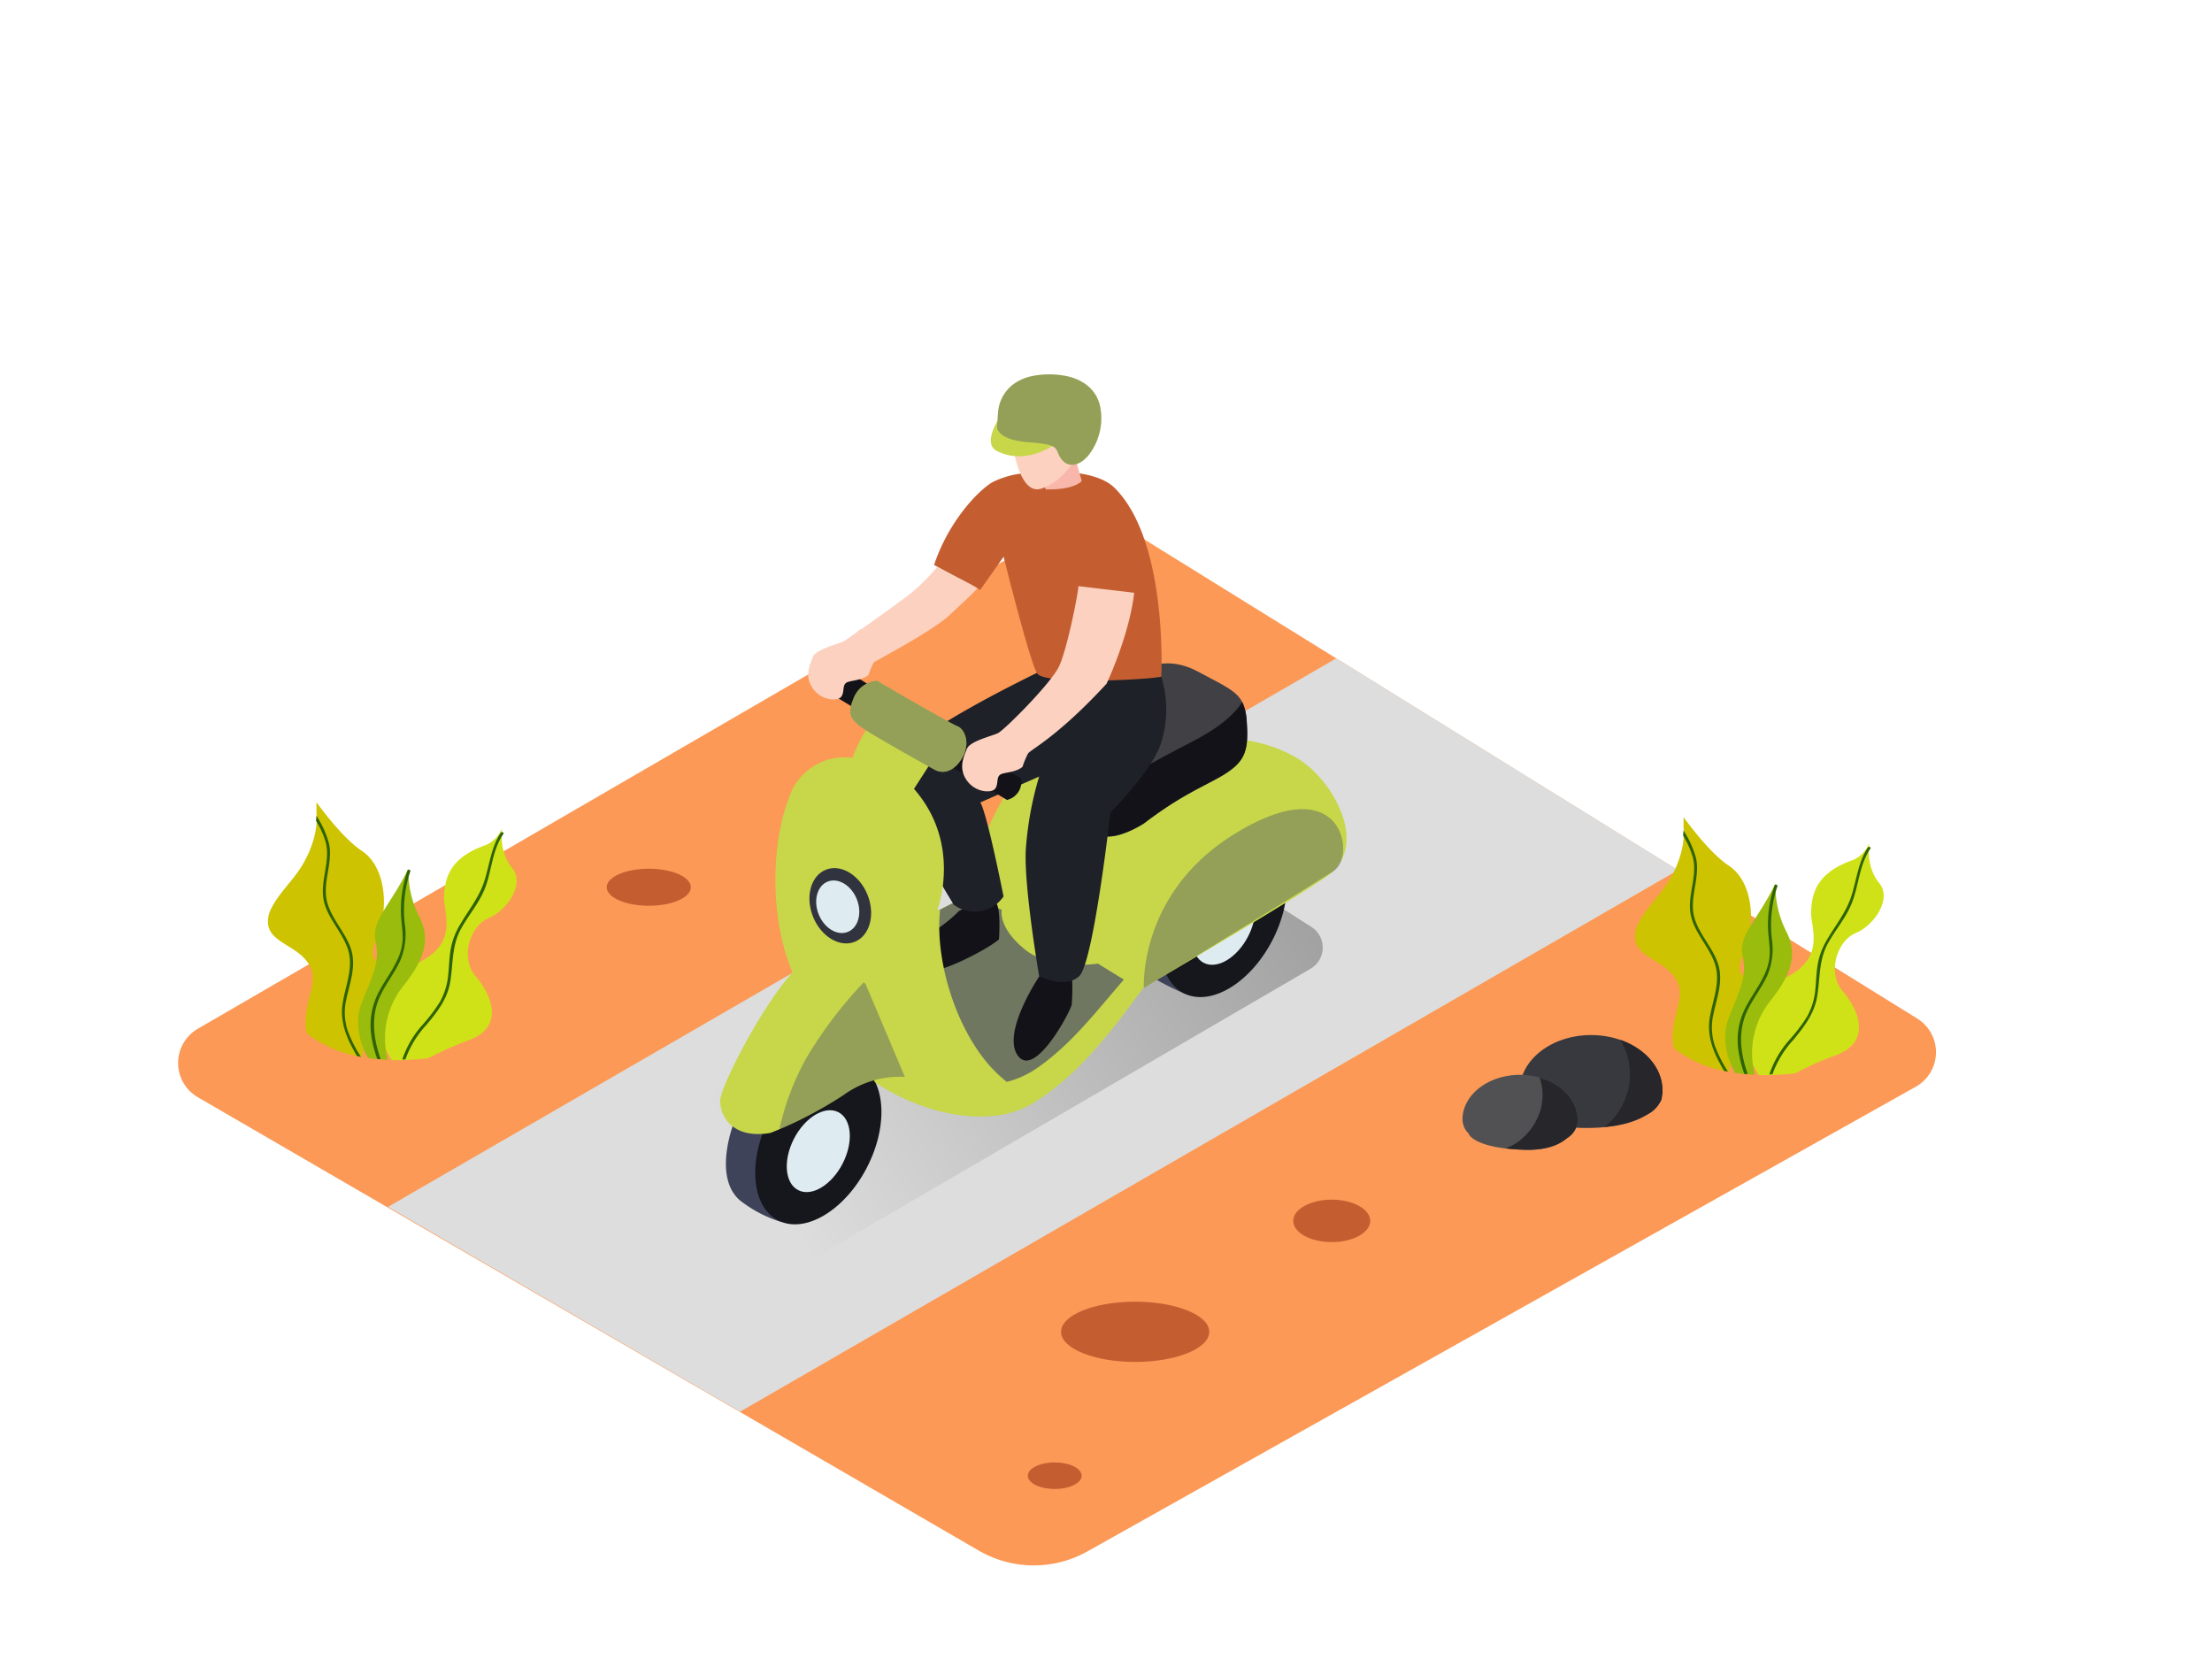 <svg id="Layer_2" data-name="Layer 2" xmlns="http://www.w3.org/2000/svg" xmlns:xlink="http://www.w3.org/1999/xlink" viewBox="0 0 400 300" width="406" height="306" class="illustration styles_illustrationTablet__1DWOa"><defs><linearGradient id="linear-gradient" x1="138.4" y1="214.41" x2="243.7" y2="145.66" gradientUnits="userSpaceOnUse"><stop offset="0" stop-color="#ddd"></stop><stop offset="0.99" stop-color="#999"></stop></linearGradient></defs><title>aaa</title><path d="M196.69,279.77l149.75-84a7.16,7.16,0,0,0,.27-12.32L201.54,93.46a7.16,7.16,0,0,0-7.36-.11L35.77,185.29a7.16,7.16,0,0,0,0,12.38l141.25,82A19.84,19.84,0,0,0,196.69,279.77Z" fill="#fc9956"></path><polygon points="303.45 156.6 133.83 254.53 70.16 217.5 241.64 118.31 303.45 156.6" fill="#ddd"></polygon><path d="M208,148.29l-97.81,60.13,34.16,20L237,174.43a4.42,4.42,0,0,0,.16-7.54Z" fill="url(#linear-gradient)"></path><path d="M206.24,160.63s-4.2,10.06.83,14.54a47.45,47.45,0,0,0,7.71,4s-5.23-3-4.11-9.08a28.93,28.93,0,0,1,5.2-11.16" fill="#3e4359"></path><ellipse cx="221.31" cy="164.75" rx="15.87" ry="9.89" transform="translate(-26.62 285.8) rotate(-62.69)" fill="#16171c"></ellipse><ellipse cx="221.31" cy="166.33" rx="7.93" ry="4.94" transform="translate(-28.02 286.65) rotate(-62.69)" fill="#deebf1"></ellipse><path d="M157.11,130.6a22.67,22.67,0,0,0-2.94,5.72,10.55,10.55,0,0,0-11.48,7.16c-3.34,8.64-3.63,22.67,1.18,32.88l2.55-3.24s7.43,2.68,8.57,5.09S158,194.82,158,194.82s10.82,7.89,23,6,24.68-22.09,25.81-22.88,32-18.78,34.37-21.19c5.91-6.07-.69-16.89-6.58-20.37-9-5.35-19.77-3.74-29.62-2.33-6.81,1-16.71,2-21.82,7.19a7.4,7.4,0,0,0-1,1.18,49.77,49.77,0,0,0-7,18.66l-5.88,3s4.73-12-4.15-22.14l4-6.21" fill="#c7d749"></path><path d="M203.22,176.39l-4.68-2.88s-8.52,1.32-13.32-2.64-4.08-7.08-4.08-7.08l-5.88-2.74-5.88,3c-1.07,7.25-1.47,15.43.57,22.53.94,3.26,2.61,6.51,5.75,7.93,3.92,1.78,8.77.06,12.07-2.27C193.85,187.95,198.38,182,203.22,176.39Z" fill="#2e2e75" opacity="0.56"></path><path d="M132.91,201.73s-4.2,10.06.83,14.54a23,23,0,0,0,7.68,4s-5.2-3-4.08-9.07a28.93,28.93,0,0,1,5.2-11.16" fill="#3e4359"></path><ellipse cx="147.98" cy="205.85" rx="15.87" ry="9.89" transform="translate(-102.82 242.88) rotate(-62.69)" fill="#16171c"></ellipse><ellipse cx="147.98" cy="207.43" rx="7.93" ry="4.94" transform="translate(-104.23 243.74) rotate(-62.69)" fill="#deebf1"></ellipse><path d="M206.84,177.92s-1-16.9,16-27.61c20.09-12.67,22.46,3.84,18.36,6.43C226.35,166.12,206.84,177.92,206.84,177.92Z" fill="#2e2e75" opacity="0.33"></path><path d="M173.41,164a25.27,25.27,0,0,1-4.38,3.53c-1.77.93-3.7,4-2.78,6.73s12.2-3.2,14.39-5.13c0,0,.42-5.13-.5-6.65S173.41,164,173.41,164Z" fill="#131218"></path><path d="M187.95,175.78s-6.93,10.28-3.87,14.4,9.42-7.9,9.72-9.24a39.09,39.09,0,0,0,0-6Z" fill="#131218"></path><path d="M205.32,121.12s4.65-4,11.32-.41,8.43,3.94,8.8,9-.25,7-3.4,9.17-7.67,3.53-15.22,9.32c0,0-5.78,3.77-8.43,1.76" fill="#414044"></path><path d="M224.64,126.23c-2.7,4-7.31,6.25-11.49,8.41s-8.34,4.64-12.69,6.69l-2.06,8.59c2.64,2,8.43-1.76,8.43-1.76,7.55-5.79,12.07-7.17,15.22-9.32s3.77-4.14,3.4-9.17A9,9,0,0,0,224.64,126.23Z" fill="#131218"></path><path d="M187.95,120.71C187.46,121,164.28,132,162,137.3s10.47,25.55,10.47,25.55a6.3,6.3,0,0,0,9-1.49s-2.9-14.73-4.19-17l10.63-4.67a60.1,60.1,0,0,0-2.42,13.37c-.32,6.76,2.42,22.71,2.42,22.71s4.67,2.42,7.25,0,5.64-29.58,5.64-29.58,7.82-7.82,9.24-12.82a20.16,20.16,0,0,0-.05-11.76Z" fill="#1e2128"></path><path d="M184.74,84.88a16.32,16.32,0,0,0-5.23,1.55c-2.84,1.66-8.11,7.42-10.6,15l8.35,4.5,4.23-6s4.69,18.94,6.06,21.1,20.25,1.12,22.45.59c0,0,1.25-24.52-8.44-34.13C197.14,83.11,184.74,84.88,184.74,84.88Z" fill="#c45e31"></path><path d="M169.51,101.76a40.06,40.06,0,0,1-4.54,4.57c-2.19,1.8-12.29,8.88-12.29,8.88s4.33,4.43,5,4,10.91-5.82,14-8.69c2.28-2.15,4-3.68,5.09-4.9C174.26,104.14,172,103.22,169.51,101.76Z" fill="#fcd1c0"></path><path d="M181,194c-7.56-6.6-12.06-20.49-11-30.24l-.57.29s4.73-12-4.15-22.14l4-6.21-12.09-5.08a22.67,22.67,0,0,0-2.94,5.72,10.55,10.55,0,0,0-11.48,7.16c-3.34,8.64-3.63,22.67,1.18,32.88l2.55-3.24s7.43,2.68,8.57,5.09,3.05,16.61,3.05,16.61,10.82,7.89,23,6a17.71,17.71,0,0,0,6.05-2.31A44.43,44.43,0,0,1,181,194Z" fill="#c7d749"></path><path d="M156.51,177.17a25.65,25.65,0,0,0-8.76-4.81c-4.72-1.29-17.52,22.75-17.52,25.92s2.59,7,9.11,5.84a73.26,73.26,0,0,0,13.22-6.87A17.22,17.22,0,0,1,163.63,194Z" fill="#c7d749"></path><path d="M156.51,177.17l-.32-.27a76.44,76.44,0,0,0-10.56,14,48.13,48.13,0,0,0-4.69,12.54,69.28,69.28,0,0,0,11.63-6.21A17.22,17.22,0,0,1,163.63,194Z" fill="#2e2e75" opacity="0.33"></path><ellipse cx="151.95" cy="163.05" rx="5.31" ry="7.02" transform="translate(-49.85 68.44) rotate(-21.9)" fill="#31333f"></ellipse><ellipse cx="151.49" cy="163.23" rx="3.71" ry="4.9" transform="translate(-49.95 68.28) rotate(-21.9)" fill="#deebf1"></ellipse><path d="M178.59,136.61l-28.41-17.89s-2.4-.72-3.24,1.23,0,2.79,0,2.79l35.15,21.17a3.36,3.36,0,0,0,2.54-3.92Z" fill="#131218"></path><path d="M195,105.25c.11.55-2,11.46-3.52,14.57s-9.84,11.43-11,12-5.1,1.44-5.66,2.89-1.55,3.44,0,5.66,4.44,2.33,5.1,1.55.22-2,.89-2.53,2.74-.35,4.09-1.46a15.8,15.8,0,0,1,1-2.41c.44-.7,5.33-3,14.2-12.62,0,0,4.11-8.69,5-16.45Z" fill="#fcd1c0"></path><path d="M155.64,113a22.64,22.64,0,0,1-3,2.2c-1.11.55-5.1,1.44-5.66,2.89s-1.55,3.44,0,5.66,4.44,2.33,5.1,1.55.22-2,.89-2.53,2.74-.35,4.09-1.46a15.81,15.81,0,0,1,1-2.41,36.93,36.93,0,0,1,3.18-2.39C159.22,115.43,157.63,114.27,155.64,113Z" fill="#fcd1c0"></path><path d="M158.56,122.35a4.94,4.94,0,0,0-4.18,3.11c-1.25,3-.44,3.65.71,4.8s14.06,8.27,14.06,8.27,2.31,1.33,4.45-1.6.89-5.84-.44-6.34S158.56,122.35,158.56,122.35Z" fill="#c7d749"></path><path d="M158.56,122.35a4.94,4.94,0,0,0-4.18,3.11c-1.25,3-.44,3.65.71,4.8s14.06,8.27,14.06,8.27,2.31,1.33,4.45-1.6.89-5.84-.44-6.34S158.56,122.35,158.56,122.35Z" fill="#2e2e75" opacity="0.33"></path><path d="M194.31,81.57l1.3,4.67s-1.26,1.64-6.53,1.52l-1.18-4.92Z" fill="#f9b7ab"></path><path d="M183.06,77.29c-.43.33.84,11.41,5,10.39s7.27-6.47,7.5-7.61S190.58,71.5,183.06,77.29Z" fill="#fcd1c0"></path><path d="M181.09,74.23s-3.72,5.14-.81,6.59c4.89,2.45,9.89-.26,12.62-3" fill="#c7d749"></path><path d="M186.74,67.25a8.52,8.52,0,0,0-3.94,1.86,7.2,7.2,0,0,0-1.88,2.74c-.59,1.51-.42,2.93-.63,4.48,0,0-.33,2.44,5.74,2.9s4.55,1.19,5.87,3,3.49,1.19,5-.73a10.83,10.83,0,0,0,2-8.91c-.74-3.15-3.44-4.9-6.48-5.4A15.8,15.8,0,0,0,186.74,67.25Z" fill="#c7d749"></path><path d="M186.74,67.25a8.52,8.52,0,0,0-3.94,1.86,7.2,7.2,0,0,0-1.88,2.74c-.59,1.51-.42,2.93-.63,4.48,0,0-.33,2.44,5.74,2.9s4.55,1.19,5.87,3,3.49,1.19,5-.73a10.83,10.83,0,0,0,2-8.91c-.74-3.15-3.44-4.9-6.48-5.4A15.8,15.8,0,0,0,186.74,67.25Z" fill="#2e2e75" opacity="0.33"></path><path d="M55.19,172.73c3.16,3.6-.13,6.4.07,12.08a4.37,4.37,0,0,0,.26,1.35,22,22,0,0,0,10,4.24c.09-4.38,7.65-7.64,7.33-12.74-.33-5.31-7.49-2.42-4.88-8.33s1.68-13.41-2.5-16.18c-3.1-2.05-6.62-6.6-8.24-8.81,0,.63,0,1.27,0,1.9.32,3.46-1.13,7.28-2.9,10-1.65,2.54-4,4.67-5.34,7.42a8.2,8.2,0,0,0-.35.88C47.41,169.29,52.46,169.63,55.19,172.73Z" fill="#cec300"></path><path d="M58.56,162.16c.66,3,3,5.32,4.13,8.14,1.44,3.47-.1,6.73-.7,10.19-.63,3.64.78,6.72,2.58,9.74l.7.14a23.9,23.9,0,0,1-2.39-4.72,10.49,10.49,0,0,1-.26-5.62c.63-3.09,1.89-6.13.81-9.28-1-2.9-3.31-5.16-4.2-8.11-1.07-3.57,1-7.13.29-10.73a17.06,17.06,0,0,0-2.21-5l-.1-.17q0,.47-.07.94a15.6,15.6,0,0,1,1.79,4C59.77,155.18,57.8,158.65,58.56,162.16Z" fill="#2e6300"></path><path d="M88.34,165.29c3.34-1.39,6.68-6.2,4.25-9.09s-1.82-7.14-1.82-7.14a5.48,5.48,0,0,1-2.89,3c-6.83,2.36-7.44,6.3-7.59,9.33s3.49,9.57-7.44,13.06c-10.16,3.25-3,14.9-2,16.51a46.11,46.11,0,0,0,6.6-.34,58.67,58.67,0,0,1,7.35-3.27c6.53-2.43,4.1-8.2,1.22-11.54S85,166.68,88.34,165.29Z" fill="#cfe217"></path><path d="M90.56,149.84c-1.7,2.52-2,5.57-2.88,8.43-.91,3.11-2.91,5.48-4.51,8.23a13,13,0,0,0-1.61,4.09c-.31,1.58-.33,3.19-.49,4.79a12.42,12.42,0,0,1-1.49,5,30,30,0,0,1-3,4,18,18,0,0,0-3.83,6.46l.55,0a18.34,18.34,0,0,1,3.84-6.29C79,182.34,80.84,180,81.38,177c.59-3.29.27-6.58,1.9-9.63,1.37-2.56,3.36-4.76,4.42-7.49C88.94,156.67,89,153,91,150.11,91.21,149.82,90.75,149.56,90.56,149.84Z" fill="#2e6300"></path><path d="M70.14,190.91a15.08,15.08,0,0,1,2.7-13.24c3.34-4.2,5.32-8.11,3-12.59a18.36,18.36,0,0,1-2-8.73c-3.34,6.83-6.68,9.27-5.94,13s-.13,5.39-2.45,11.16c-1.64,4.08,0,8.09,1.12,10.09C67.79,190.75,69,190.86,70.14,190.91Z" fill="#9abc0c"></path><path d="M68.23,190.78l.6,0c-1.36-3.88-1.86-8,.12-11.83,1-2,2.43-3.84,3.39-5.9a12.21,12.21,0,0,0,.85-6.75,22.08,22.08,0,0,1,1-9.45c.11-.32-.4-.46-.51-.14a21.63,21.63,0,0,0-1.16,8.1c.08,1.46.35,2.91.29,4.37a9.81,9.81,0,0,1-1.06,3.85c-1,2.13-2.5,4-3.52,6.15a12.85,12.85,0,0,0-1.09,7.26A21.36,21.36,0,0,0,68.23,190.78Z" fill="#2e6300"></path><path d="M302.4,175.42c3.16,3.6-.13,6.4.07,12.08a4.37,4.37,0,0,0,.26,1.35,22,22,0,0,0,10,4.24c.09-4.38,7.65-7.64,7.33-12.74-.33-5.31-7.49-2.42-4.88-8.33s1.68-13.41-2.5-16.18c-3.1-2.05-6.62-6.6-8.24-8.81,0,.63,0,1.27,0,1.9.32,3.46-1.13,7.28-2.9,10-1.65,2.54-4,4.67-5.34,7.42a8.2,8.2,0,0,0-.35.88C294.62,172,299.67,172.31,302.4,175.42Z" fill="#cec300"></path><path d="M305.77,164.84c.66,3,3,5.32,4.13,8.14,1.44,3.47-.1,6.73-.7,10.19-.63,3.64.78,6.72,2.58,9.74l.7.14a23.9,23.9,0,0,1-2.39-4.72,10.49,10.49,0,0,1-.26-5.62c.63-3.09,1.89-6.13.81-9.28-1-2.9-3.31-5.16-4.2-8.11-1.07-3.57,1-7.13.29-10.73a17.06,17.06,0,0,0-2.21-5l-.1-.17q0,.47-.07.94a15.6,15.6,0,0,1,1.79,4C307,157.87,305,161.34,305.77,164.84Z" fill="#2e6300"></path><path d="M335.55,168c3.34-1.39,6.68-6.2,4.25-9.09s-1.82-7.14-1.82-7.14a5.48,5.48,0,0,1-2.89,3c-6.83,2.36-7.44,6.3-7.59,9.33s3.49,9.57-7.44,13.06c-10.16,3.25-3,14.9-2,16.51a46.11,46.11,0,0,0,6.6-.34,58.67,58.67,0,0,1,7.35-3.27c6.53-2.43,4.1-8.2,1.22-11.54S332.21,169.36,335.55,168Z" fill="#cfe217"></path><path d="M337.77,152.53c-1.7,2.52-2,5.57-2.88,8.43-.91,3.11-2.91,5.48-4.51,8.23a13,13,0,0,0-1.61,4.09c-.31,1.58-.33,3.19-.49,4.79a12.42,12.42,0,0,1-1.49,5,30,30,0,0,1-3,4,18,18,0,0,0-3.83,6.46l.55,0a18.34,18.34,0,0,1,3.84-6.29c1.88-2.29,3.68-4.63,4.22-7.61.59-3.29.27-6.58,1.9-9.63,1.37-2.56,3.36-4.76,4.42-7.49,1.25-3.22,1.34-6.85,3.32-9.78C338.42,152.51,338,152.24,337.77,152.53Z" fill="#2e6300"></path><path d="M317.35,193.6a15.08,15.08,0,0,1,2.7-13.24c3.34-4.2,5.32-8.11,3-12.59a18.36,18.36,0,0,1-2-8.73c-3.34,6.83-6.68,9.27-5.94,13s-.13,5.39-2.45,11.16c-1.64,4.08,0,8.09,1.12,10.09C315,193.44,316.18,193.55,317.35,193.6Z" fill="#9abc0c"></path><path d="M315.44,193.47l.6,0c-1.36-3.88-1.86-8,.12-11.83,1-2,2.43-3.84,3.39-5.9a12.21,12.21,0,0,0,.85-6.75,22.08,22.08,0,0,1,1-9.45c.11-.32-.4-.46-.51-.14a21.63,21.63,0,0,0-1.16,8.1c.08,1.46.35,2.91.29,4.37a9.81,9.81,0,0,1-1.06,3.85c-1,2.13-2.5,4-3.52,6.15a12.85,12.85,0,0,0-1.09,7.26A21.36,21.36,0,0,0,315.44,193.47Z" fill="#2e6300"></path><path d="M295.71,201.19a4.73,4.73,0,0,0,4.9-4.52q0-.12,0-.24c0-5.53-5.77-10-12.89-10s-12.89,4.49-12.89,10v0a4.68,4.68,0,0,0,4.75,4.51C285,201,290.34,201,295.71,201.19Z" fill="#38383f"></path><path d="M282.8,203s12.4,1.65,17-3.89-17,0-17,0" fill="#38383f"></path><path d="M265.62,204.37s1,2.53,10,2.81,9.62-5.27,9.62-5.27" fill="#515154"></path><path d="M281.28,205.56a3.82,3.82,0,0,0,4-3.65q0-.1,0-.2c0-4.47-4.66-8.09-10.41-8.09s-10.41,3.62-10.41,8.09v0a3.78,3.78,0,0,0,3.83,3.64C272.6,205.4,276.94,205.43,281.28,205.56Z" fill="#515154"></path><path d="M293,187.29a12.19,12.19,0,0,1-.87,13.83c1.2,0,2.41,0,3.61.07a4.73,4.73,0,0,0,4.9-4.52q0-.12,0-.24C300.62,192.35,297.48,188.85,293,187.29Z" fill="#26262b"></path><path d="M294.29,196.83a14.2,14.2,0,0,1-.81,2.1,10.8,10.8,0,0,1-3.39,4.12c3.56-.33,7.54-1.33,9.75-4S298.58,196.32,294.29,196.83Z" fill="#26262b"></path><path d="M277.2,202.92a9.89,9.89,0,0,1-4.94,4c1,.12,2.08.21,3.36.25,9,.28,9.62-5.27,9.62-5.27Z" fill="#26262b"></path><path d="M278.4,194.12a9.63,9.63,0,0,1-.54,7.64,10.64,10.64,0,0,1-2.92,3.67q3.17,0,6.34.12a3.82,3.82,0,0,0,4-3.65q0-.1,0-.2C285.24,198.22,282.39,195.25,278.4,194.12Z" fill="#26262b"></path><ellipse cx="240.82" cy="220.03" rx="6.96" ry="3.84" fill="#c45e31"></ellipse><ellipse cx="190.73" cy="266.11" rx="4.87" ry="2.4" fill="#c45e31"></ellipse><ellipse cx="205.27" cy="240.09" rx="13.4" ry="5.45" fill="#c45e31"></ellipse><ellipse cx="117.32" cy="159.7" rx="7.61" ry="3.35" fill="#c45e31"></ellipse></svg>